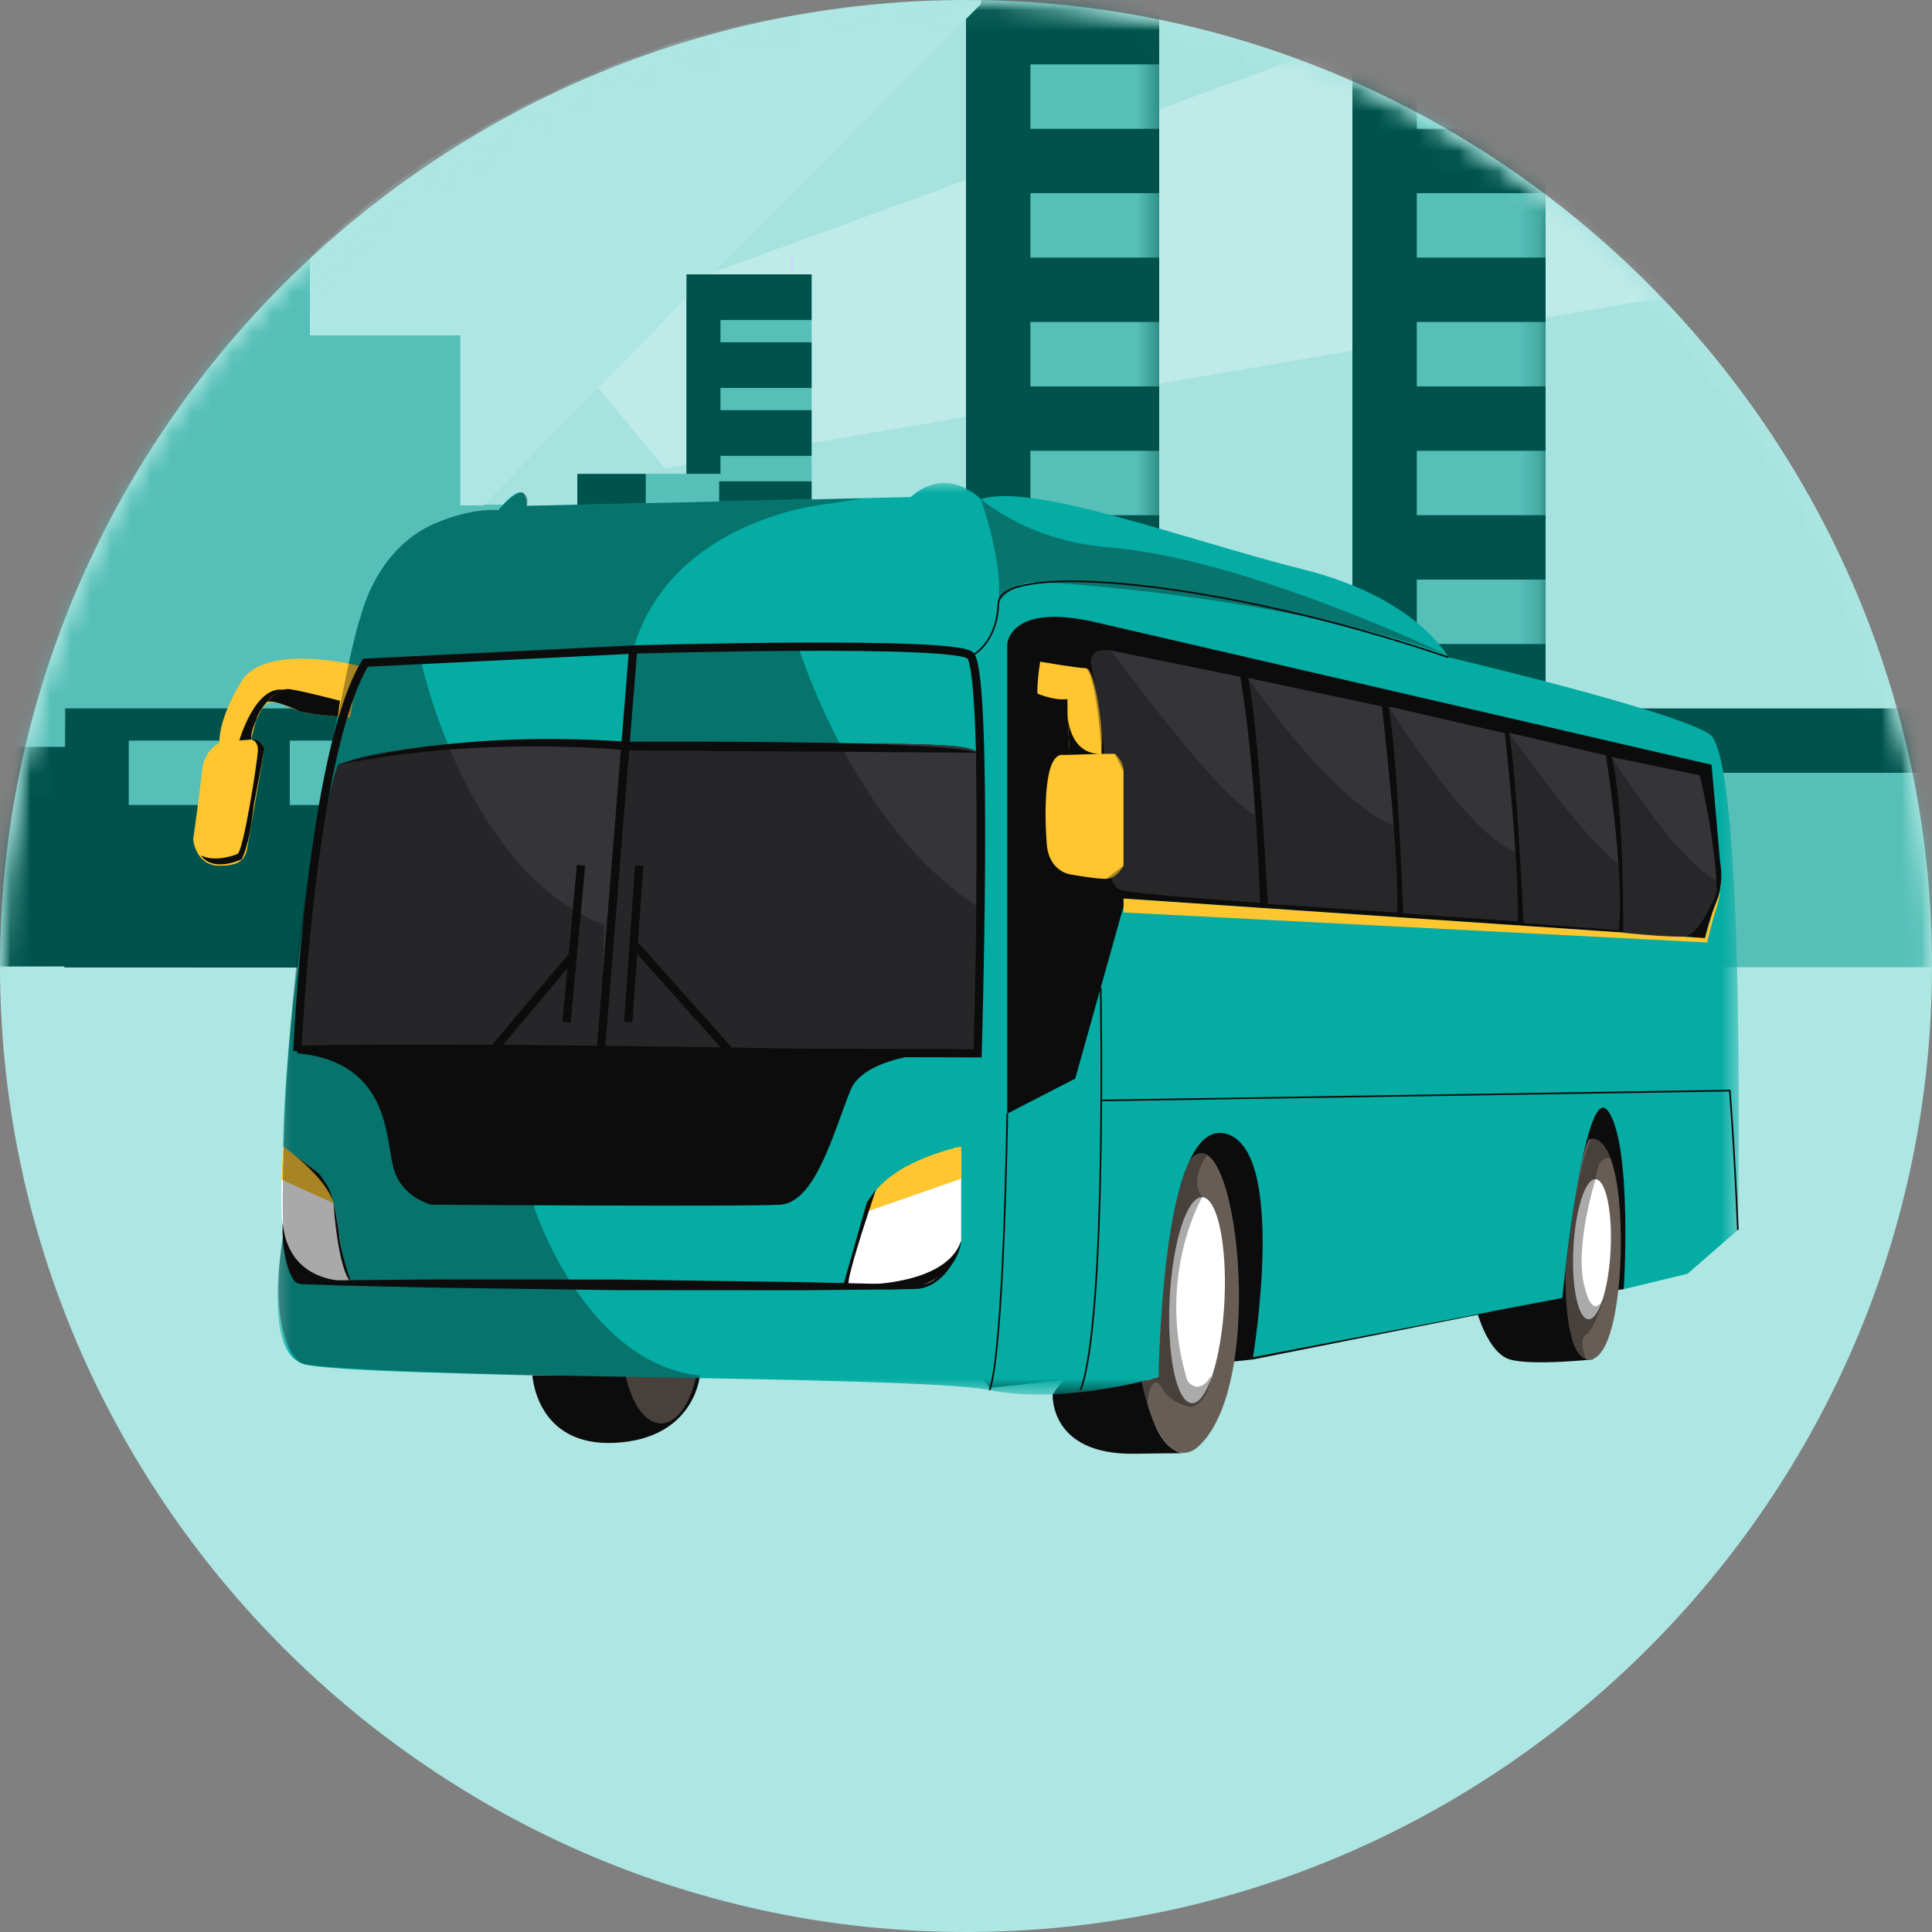 <svg width="96px" height="96px" viewBox="0 0 96 96" fill="none" xmlns="http://www.w3.org/2000/svg" transform="rotate(0) scale(1, 1)">
<rect x="0" y="0" width="96" height="96" fill="#808080" stroke="none"/>
<path fill-rule="evenodd" clip-rule="evenodd" d="M0 48C0 21.6 21.6 0 48 0C74.4 0 96 21.6 96 48C96 74.4 74.4 96 48 96C21.6 96 0 74.4 0 48Z" fill="#ade6e2"/>
<mask id="mask0_3517_1353" style="mask-type:alpha" maskUnits="userSpaceOnUse" x="0" y="0" width="96" height="96">
<path fill-rule="evenodd" clip-rule="evenodd" d="M0 48C0 21.6 21.6 0 48 0C74.4 0 96 21.6 96 48C96 74.4 74.4 96 48 96C21.6 96 0 74.4 0 48Z" fill="#ffffff"/>
</mask>
<g mask="url(#mask0_3517_1353)">
<mask id="mask1_3517_1353" style="mask-type:alpha" maskUnits="userSpaceOnUse" x="0" y="0" width="96" height="50">
<path fill-rule="evenodd" clip-rule="evenodd" d="M49.291 0.01H49.766C73.263 0.613 95.032 20.282 96 45.548L95.888 49.6H0.007V49.11C-0.457 20.65 22.355 -0.528 49.291 0.01Z" fill="#ffffff"/>
</mask>
<g mask="url(#mask1_3517_1353)">
<path fill-rule="evenodd" clip-rule="evenodd" d="M129.95 48.172L129.98 48.021L-7.258 48.036C-7.258 48.036 -7.369 47.801 -7.394 47.757C-7.404 47.741 -7.415 47.724 -7.428 47.701C-7.443 47.671 -7.466 47.635 -7.49 47.593C-7.497 47.579 -7.505 47.565 -7.515 47.547C-7.547 47.492 -7.582 47.428 -7.621 47.355C-7.669 47.266 -7.723 47.166 -7.783 47.053V47.052C-8.005 46.634 -8.3 46.053 -8.635 45.33C-8.746 45.093 -8.859 44.84 -8.977 44.572C-9.023 44.466 -9.072 44.358 -9.119 44.246C-9.164 44.14 -9.211 44.03 -9.258 43.919C-9.259 43.914 -9.261 43.911 -9.262 43.908C-9.294 43.832 -9.327 43.754 -9.359 43.675C-9.394 43.593 -9.426 43.511 -9.461 43.428C-9.634 43.001 -9.811 42.547 -9.986 42.069C-9.991 42.056 -9.995 42.043 -10 42.03C-10.116 41.717 -10.23 41.393 -10.343 41.06C-10.408 40.877 -10.47 40.691 -10.53 40.501C-10.535 40.491 -10.538 40.478 -10.541 40.466C-10.568 40.383 -10.597 40.299 -10.622 40.213C-10.646 40.142 -10.668 40.07 -10.691 39.999C-10.738 39.851 -10.783 39.702 -10.829 39.551C-10.887 39.355 -10.945 39.158 -11.003 38.96C-11.079 38.688 -11.156 38.413 -11.229 38.134C-11.252 38.05 -11.273 37.965 -11.295 37.88C-11.36 37.627 -11.424 37.371 -11.486 37.112C-11.506 37.028 -11.525 36.946 -11.544 36.861C-11.557 36.809 -11.568 36.757 -11.581 36.706C-11.673 36.294 -11.762 35.877 -11.844 35.451C-11.935 34.982 -12.019 34.504 -12.095 34.018C-12.164 33.568 -12.227 33.112 -12.281 32.65C-12.332 32.213 -12.376 31.772 -12.411 31.325C-12.497 30.28 -12.533 29.208 -12.519 28.115C-12.489 26.21 -12.29 24.247 -11.864 22.26C-11.851 22.187 -11.833 22.115 -11.818 22.042C-11.713 21.569 -11.595 21.095 -11.462 20.62C-11.362 20.26 -11.254 19.896 -11.135 19.534C-11.051 19.272 -10.962 19.01 -10.87 18.746C-10.657 18.15 -10.421 17.556 -10.161 16.96C-10.089 16.795 -10.014 16.632 -9.94 16.466C-8.526 13.399 -6.442 10.36 -3.477 7.487C-3.422 7.433 -3.366 7.379 -3.312 7.326C-1.84 5.912 -0.386 4.681 1.047 3.614C1.1 3.574 1.154 3.534 1.206 3.496C16.95 -8.116 30.259 -0.235 37.322 -0.672C38.712 -0.758 39.931 -1.312 41.131 -2.192C43.329 -3.803 45.455 -6.505 48.423 -9.406C52.872 -13.75 59.206 -18.543 70.496 -20.782C84.467 -23.554 103.66 -22.778 111.962 -14.447C116.985 -9.41 118.023 -1.608 111.51 9.842C111.114 10.54 110.689 11.248 110.237 11.973C109.857 12.581 109.526 13.161 109.24 13.715C108.524 15.107 108.099 16.333 107.92 17.426C107.491 20.053 108.478 21.913 110.246 23.445C110.727 23.858 111.262 24.247 111.841 24.622L111.952 24.695C114.02 26.009 116.631 27.137 119.235 28.458C120.673 29.191 122.11 29.978 123.449 30.892C124.692 31.74 125.855 32.695 126.861 33.807C127.518 34.531 128.109 35.325 128.61 36.201C128.639 36.25 128.666 36.297 128.694 36.348C129.342 37.511 129.837 38.818 130.129 40.299C130.145 40.375 130.159 40.45 130.174 40.526C130.564 42.678 130.537 45.195 129.95 48.172Z" fill="#04aca3" fill-opacity="0.04"/>
<path fill-rule="evenodd" clip-rule="evenodd" d="M111.509 9.843L33.036 23.265L27.405 16.475L111.962 -14.449C116.985 -9.41 118.023 -1.607 111.509 9.843Z" fill="#ffffff" fill-opacity="0.271"/>
<path fill-rule="evenodd" clip-rule="evenodd" d="M48 41.16H57.6V-0.439H48V41.16Z" fill="#00534d"/>
<mask id="mask2_3517_1353" style="mask-type:alpha" maskUnits="userSpaceOnUse" x="48" y="-1" width="10" height="43">
<path fill-rule="evenodd" clip-rule="evenodd" d="M48 41.16H57.6V-0.439H48V41.16Z" fill="#ffffff"/>
</mask>
<g mask="url(#mask2_3517_1353)">
<path fill-rule="evenodd" clip-rule="evenodd" d="M51.2 6.4H57.6V3.2H51.2V6.4Z" fill="#56bfb8"/>
<path fill-rule="evenodd" clip-rule="evenodd" d="M51.2 12.8H57.6V9.6H51.2V12.8Z" fill="#56bfb8"/>
<path fill-rule="evenodd" clip-rule="evenodd" d="M51.2 19.2H57.6V16H51.2V19.2Z" fill="#56bfb8"/>
<path fill-rule="evenodd" clip-rule="evenodd" d="M51.2 25.6H57.6V22.4H51.2V25.6Z" fill="#56bfb8"/>
<path fill-rule="evenodd" clip-rule="evenodd" d="M51.2 32H57.6V28.8H51.2V32Z" fill="#56bfb8"/>
<path fill-rule="evenodd" clip-rule="evenodd" d="M50.843 38.184H60.18V35.544H50.843V38.184Z" fill="#99b4ef"/>
</g>
<path fill-rule="evenodd" clip-rule="evenodd" d="M43.688 45.495H47.599V39.759H43.688V45.495Z" fill="#cbd9f8"/>
<path fill-rule="evenodd" clip-rule="evenodd" d="M44.883 31.934V47.859H3.459L3.178 47.858L-7.394 47.758C-7.403 47.742 -7.414 47.722 -7.427 47.702C-7.445 47.672 -7.465 47.635 -7.489 47.594C-7.497 47.58 -7.506 47.564 -7.516 47.548C-7.546 47.491 -7.583 47.427 -7.621 47.356C-7.668 47.267 -7.722 47.165 -7.784 47.054V47.052C-8.005 46.633 -8.302 46.051 -8.636 45.33C-8.746 45.092 -8.859 44.841 -8.978 44.572C-9.024 44.466 -9.071 44.358 -9.119 44.247C-9.165 44.14 -9.211 44.031 -9.257 43.918C-9.259 43.915 -9.26 43.912 -9.262 43.908C-9.295 43.831 -9.327 43.753 -9.36 43.675C-9.393 43.594 -9.427 43.511 -9.46 43.429C-9.635 43.002 -9.811 42.547 -9.985 42.067C-9.99 42.056 -9.995 42.042 -10 42.031V42.029C-10.116 41.716 -10.232 41.394 -10.344 41.06C-10.408 40.876 -10.47 40.69 -10.53 40.501C-10.535 40.49 -10.538 40.479 -10.543 40.466C-10.568 40.382 -10.597 40.299 -10.623 40.214C-10.646 40.142 -10.668 40.071 -10.692 39.999C-10.738 39.852 -10.782 39.702 -10.83 39.55C-10.889 39.356 -10.946 39.159 -11.003 38.959C-11.081 38.689 -11.157 38.414 -11.228 38.133C-11.252 38.05 -11.274 37.964 -11.295 37.88C-11.36 37.628 -11.425 37.37 -11.487 37.111C-11.506 37.029 -11.525 36.944 -11.546 36.862C-11.558 36.809 -11.568 36.757 -11.581 36.706C-11.674 36.295 -11.761 35.877 -11.844 35.451C-11.936 34.981 -12.02 34.503 -12.095 34.019C-12.163 33.569 -12.226 33.113 -12.282 32.651C-12.333 32.214 -12.376 31.772 -12.412 31.326C-12.496 30.279 -12.534 29.207 -12.518 28.114C-12.488 26.211 -12.29 24.248 -11.865 22.26C-11.85 22.187 -11.833 22.114 -11.819 22.043C-11.712 21.569 -11.595 21.096 -11.461 20.621C-11.361 20.259 -11.254 19.897 -11.136 19.534C-11.05 19.272 -10.963 19.009 -10.87 18.747C-10.657 18.151 -10.422 17.555 -10.162 16.961H-9.939V16.467C-8.525 13.4 -6.443 10.361 -3.478 7.486C-3.423 7.433 -3.366 7.379 -3.312 7.325H-3.139V13.417H2.221V3.492H8.136V9.935H9.483V2.242H15.398V16.666H22.878V25.077H25.673V27.196H32.091V23.547H35.778V13.633H40.33V31.934H44.883Z" fill="#56bfb8"/>
<path fill-rule="evenodd" clip-rule="evenodd" d="M9.483 4.685H15.402V3.216H9.483V4.685Z" fill="#99b4ef"/>
<path fill-rule="evenodd" clip-rule="evenodd" d="M9.483 7.446H15.402V5.977H9.483V7.446Z" fill="#99b4ef"/>
<path fill-rule="evenodd" clip-rule="evenodd" d="M9.483 9.93H15.402V8.461H9.483V9.93Z" fill="#99b4ef"/>
<path fill-rule="evenodd" clip-rule="evenodd" d="M2.223 9.93H8.141V8.461H2.223V9.93Z" fill="#99b4ef"/>
<path fill-rule="evenodd" clip-rule="evenodd" d="M2.223 7.446H8.141V5.977H2.223V7.446Z" fill="#99b4ef"/>
<path fill-rule="evenodd" clip-rule="evenodd" d="M2.223 4.966H8.141V3.497H2.223V4.966Z" fill="#99b4ef"/>
<path fill-rule="evenodd" clip-rule="evenodd" d="M35.799 23.547H34.105V13.633H35.735H35.799H40.328V15.902H35.799V17.007H40.328V19.276H35.799V20.381H40.328V22.65H35.799V23.547ZM40.328 26.186H35.735V23.917H40.328V26.186ZM35.735 29.612H40.328V27.344H35.735V29.612ZM40.328 33.038H35.735V30.77H40.328V33.038ZM35.735 36.624H40.328V34.355H35.735V36.624Z" fill="#00534d"/>
<path fill-rule="evenodd" clip-rule="evenodd" d="M28.686 27.196H32.091V23.547H28.686V27.196Z" fill="#00534d"/>
<path fill-rule="evenodd" clip-rule="evenodd" d="M3.2 48.073L30.4 48.084V35.2H3.239L3.2 48.073Z" fill="#00534d"/>
<path fill-rule="evenodd" clip-rule="evenodd" d="M23.068 47.757H46.306V41.453H23.068V47.757Z" fill="#00534d"/>
<path fill-rule="evenodd" clip-rule="evenodd" d="M3.585 37.112V48.02L-7.258 48.036C-7.267 48.02 -7.415 47.723 -7.426 47.702C-7.444 47.671 -7.466 47.636 -7.49 47.594C-7.496 47.578 -7.505 47.564 -7.515 47.548C-7.547 47.491 -7.582 47.428 -7.621 47.355C-7.669 47.267 -7.723 47.166 -7.783 47.053C-8.005 46.633 -8.301 46.052 -8.635 45.329C-8.747 45.093 -8.859 44.84 -8.977 44.573C-9.023 44.467 -9.072 44.359 -9.12 44.247C-9.164 44.139 -9.212 44.03 -9.258 43.919C-9.259 43.915 -9.261 43.911 -9.262 43.907C-9.294 43.831 -9.327 43.753 -9.359 43.674C-9.394 43.594 -9.426 43.512 -9.461 43.429C-9.634 43.002 -9.81 42.548 -9.986 42.068C-9.991 42.055 -9.996 42.043 -10 42.031V42.03C-10.116 41.717 -10.23 41.393 -10.343 41.059C-10.407 40.877 -10.469 40.691 -10.53 40.502C-10.534 40.491 -10.537 40.48 -10.541 40.467C-10.569 40.383 -10.597 40.298 -10.623 40.214C-10.646 40.143 -10.667 40.071 -10.691 39.998C-10.737 39.852 -10.783 39.701 -10.829 39.55C-10.887 39.356 -10.945 39.159 -11.002 38.959C-11.079 38.689 -11.156 38.413 -11.229 38.133C-11.252 38.049 -11.273 37.965 -11.295 37.881C-11.361 37.628 -11.424 37.371 -11.486 37.112H3.585Z" fill="#00534d"/>
<path fill-rule="evenodd" clip-rule="evenodd" d="M6.4 40H11.2V36.8H6.4V40Z" fill="#56bfb8"/>
<path fill-rule="evenodd" clip-rule="evenodd" d="M14.4 40H19.2V36.8H14.4V40Z" fill="#56bfb8"/>
<path fill-rule="evenodd" clip-rule="evenodd" d="M22.4 40H27.2V36.8H22.4V40Z" fill="#56bfb8"/>
<path fill-rule="evenodd" clip-rule="evenodd" d="M39.292 13.633H39.412V12.645H39.292V13.633Z" fill="#cbd9f8"/>
<path fill-rule="evenodd" clip-rule="evenodd" d="M34.953 13.633H35.074V12.645H34.953V13.633Z" fill="#cbd9f8"/>
<path fill-rule="evenodd" clip-rule="evenodd" d="M41.6 48.06H57.6V36.86H41.6V48.06Z" fill="#56bfb8"/>
<path fill-rule="evenodd" clip-rule="evenodd" d="M41.6 38.4H57.6V35.2H41.6V38.4Z" fill="#00534d"/>
<path fill-rule="evenodd" clip-rule="evenodd" d="M67.2 41.16H76.8V-0.439H67.2V41.16Z" fill="#00534d"/>
<mask id="mask3_3517_1353" style="mask-type:alpha" maskUnits="userSpaceOnUse" x="67" y="-1" width="10" height="43">
<path fill-rule="evenodd" clip-rule="evenodd" d="M67.2 41.16H76.8V-0.439H67.2V41.16Z" fill="#ffffff"/>
</mask>
<g mask="url(#mask3_3517_1353)">
<path fill-rule="evenodd" clip-rule="evenodd" d="M70.4 6.4H76.8V3.2H70.4V6.4Z" fill="#56bfb8"/>
<path fill-rule="evenodd" clip-rule="evenodd" d="M70.4 12.8H76.8V9.6H70.4V12.8Z" fill="#56bfb8"/>
<path fill-rule="evenodd" clip-rule="evenodd" d="M70.4 19.2H76.8V16H70.4V19.2Z" fill="#56bfb8"/>
<path fill-rule="evenodd" clip-rule="evenodd" d="M70.4 25.6H76.8V22.4H70.4V25.6Z" fill="#56bfb8"/>
<path fill-rule="evenodd" clip-rule="evenodd" d="M70.4 32H76.8V28.8H70.4V32Z" fill="#56bfb8"/>
<path fill-rule="evenodd" clip-rule="evenodd" d="M70.043 38.184H79.38V35.544H70.043V38.184Z" fill="#99b4ef"/>
</g>
<path fill-rule="evenodd" clip-rule="evenodd" d="M60.8 48.06H76.8V36.86H60.8V48.06Z" fill="#56bfb8"/>
<path fill-rule="evenodd" clip-rule="evenodd" d="M60.8 38.4H76.8V35.2H60.8V38.4Z" fill="#00534d"/>
<path fill-rule="evenodd" clip-rule="evenodd" d="M80 48.06H96V36.86H80V48.06Z" fill="#56bfb8"/>
<path fill-rule="evenodd" clip-rule="evenodd" d="M80 38.4H96V35.2H80V38.4Z" fill="#00534d"/>
<path fill-rule="evenodd" clip-rule="evenodd" d="M15.402 12.709L15.398 16.666H22.878V25.114H24.008L34.105 14.806V13.633H35.364L48.742 0.202V0C48.742 0 39.854 0 33.114 2.242C26.374 4.484 20.896 8.073 19.033 9.53C17.171 10.987 15.402 12.709 15.402 12.709Z" fill="#ade6e2"/>
</g>
</g>
<path fill-rule="evenodd" clip-rule="evenodd" d="M26.458 68.35C26.458 68.35 26.637 71.909 30.583 71.692C34.531 71.473 34.775 68.35 34.775 68.35H26.458Z" fill="#0c0c0c"/>
<path fill-rule="evenodd" clip-rule="evenodd" d="M34.775 66.698C34.775 68.924 33.911 70.729 32.846 70.729C31.779 70.729 30.915 68.924 30.915 66.698C30.915 64.472 31.779 62.668 32.846 62.668C33.911 62.668 34.775 64.472 34.775 66.698Z" fill="#685d55"/>
<path fill-rule="evenodd" clip-rule="evenodd" d="M45.252 63.731L49.176 68.965L62.261 67.548L77.634 64.495L80.686 64.058L82.54 53.047L79.159 51.63L63.896 52.284L58.99 55.337L51.466 60.352L45.252 63.731Z" fill="#0c0c0c"/>
<path fill-rule="evenodd" clip-rule="evenodd" d="M73.381 65.149C73.381 65.149 73.926 67.22 75.016 67.548C76.107 67.874 79.159 67.548 79.159 67.548L78.504 62.859H73.381V65.149Z" fill="#0c0c0c"/>
<path fill-rule="evenodd" clip-rule="evenodd" d="M52.309 69.286C52.309 69.286 52.121 72.299 56.372 72.236C59.479 72.191 58.805 72.214 58.805 72.214C58.805 72.214 56.812 72.153 56.922 67.247C57.03 62.341 52.309 69.286 52.309 69.286Z" fill="#0c0c0c"/>
<path fill-rule="evenodd" clip-rule="evenodd" d="M56.722 68.647L57.571 68.42C57.571 68.42 57.454 59.574 59.136 57.622C61.387 55.008 63.077 68.879 59.48 71.931C59.48 71.931 57.797 73.56 56.722 68.647Z" fill="#685d55"/>
<mask id="mask4_3517_1353" style="mask-type:alpha" maskUnits="userSpaceOnUse" x="13" y="24" width="74" height="46">
<path fill-rule="evenodd" clip-rule="evenodd" d="M13.788 24H86.399V69.3H13.788V24Z" fill="#ffffff"/>
</mask>
<g mask="url(#mask4_3517_1353)">
<path fill-rule="evenodd" clip-rule="evenodd" d="M14.287 60.243C14.287 60.243 12.76 67.002 15.05 67.765C17.339 68.528 45.359 68.311 49.176 69.073C52.992 69.838 57.57 68.42 57.57 68.42C57.57 68.42 57.68 55.664 60.841 56.317C64.003 56.972 62.26 67.439 62.26 67.439L77.633 64.496C77.633 64.496 78.724 53.483 79.921 55.227C81.122 56.972 80.686 64.058 80.686 64.058L83.847 63.295L86.354 61.115C86.354 61.115 86.792 37.673 84.938 36.474C83.085 35.274 71.963 32.658 71.963 32.658C71.963 32.658 70.436 29.715 64.767 28.297C59.098 26.88 51.247 23.935 48.74 24.809C48.74 24.809 47.105 23.063 45.251 24.699L26.17 25.136C26.17 25.136 26.279 23.501 24.754 25.353C24.754 25.353 19.629 25.026 17.994 30.368C16.358 35.712 13.196 55.227 14.287 60.243Z" fill="#04aca3"/>
</g>
<path fill-rule="evenodd" clip-rule="evenodd" d="M16.793 38.055C16.793 38.055 18.593 36.638 31.132 36.855C43.671 37.074 47.922 36.747 48.577 37.401V52.229C48.577 52.229 43.125 52.012 42.253 54.191C41.38 56.372 40.509 59.752 38.763 59.861C37.02 59.97 21.429 59.861 21.429 59.861C21.429 59.861 20.011 59.534 19.574 58.117C19.138 56.699 19.466 52.775 14.777 52.339C14.777 52.339 15.212 43.507 16.793 38.055Z" fill="#0c0c0c"/>
<path fill-rule="evenodd" clip-rule="evenodd" d="M50.049 32.004C50.049 32.004 50.157 29.933 54.41 30.913C58.661 31.895 85.047 38.001 85.047 38.001L85.466 42.784C85.607 43.564 85.51 44.364 85.199 45.084C84.985 45.576 84.818 46.087 84.719 46.614L55.936 44.651L53.428 53.593L50.049 55.337V32.004Z" fill="#0c0c0c"/>
<path fill-rule="evenodd" clip-rule="evenodd" d="M78.953 56.618C78.953 56.618 79.922 56.1 80.36 58.935C80.796 61.769 80.468 67.329 79.05 67.548C77.634 67.765 77.793 63.047 77.793 63.047C77.793 63.047 78.408 57.537 78.953 56.618Z" fill="#685d55"/>
<path fill-rule="evenodd" clip-rule="evenodd" d="M60.841 64.673C60.698 67.499 59.971 69.76 59.22 69.722C58.467 69.684 57.975 67.361 58.119 64.535C58.262 61.708 58.988 59.448 59.739 59.486C60.492 59.525 60.983 61.847 60.841 64.673Z" fill="#ffffff"/>
<path fill-rule="evenodd" clip-rule="evenodd" d="M80.03 62.121C79.934 64.043 79.44 65.579 78.929 65.553C78.417 65.527 78.081 63.949 78.18 62.027C78.278 60.106 78.771 58.569 79.281 58.595C79.792 58.621 80.128 60.199 80.03 62.121Z" fill="#ffffff"/>
<path fill-rule="evenodd" clip-rule="evenodd" d="M17.885 33.095C17.885 33.095 13.196 31.895 11.997 33.857C10.797 35.82 10.906 36.91 10.906 36.91C10.906 36.91 10.144 37.238 10.034 38.327C9.926 39.418 9.6 41.708 9.6 41.708C9.6 41.708 9.708 43.016 10.906 43.016C12.107 43.016 12.216 42.58 12.324 41.925C12.433 41.272 13.141 37.183 13.141 37.183C13.141 37.183 13.034 36.746 12.489 36.746C12.489 36.746 12.815 34.784 13.578 34.893C14.341 35.002 14.56 35.329 15.322 35.438C16.087 35.548 17.393 35.657 17.393 35.657C17.393 35.657 17.831 33.041 17.885 33.095Z" fill="#ffc62f"/>
<path fill-rule="evenodd" clip-rule="evenodd" d="M55.827 44.651L84.719 46.614C84.719 46.614 84.951 45.8 85.054 45.444C85.078 45.355 85.124 45.235 85.177 45.1C85.335 44.694 85.563 44.146 85.53 43.849C85.53 43.849 85.483 44.543 85.265 45.197C85.047 45.852 84.829 46.832 84.829 46.832L55.836 45.341L55.827 44.651Z" fill="#ffc62f"/>
<path fill-rule="evenodd" clip-rule="evenodd" d="M14.723 51.957C14.723 51.957 15.595 41.162 16.794 38C16.794 38 19.775 36.846 25.371 36.879C25.371 36.879 42.187 36.851 45.79 36.99C45.79 36.99 48.194 37.02 48.521 37.347V52.283C48.521 52.283 24.753 51.739 14.723 51.957Z" fill="#353438"/>
<path fill-rule="evenodd" clip-rule="evenodd" d="M41.871 63.95L42.962 60.243C42.962 60.243 43.448 58.608 45.252 57.953C46.389 57.541 47.045 57.289 47.386 57.068C47.546 56.964 47.759 57.077 47.759 57.269V61.66C47.759 61.66 46.995 63.95 45.578 63.95H41.871Z" fill="#ffffff"/>
<path fill-rule="evenodd" clip-rule="evenodd" d="M14.068 56.972L15.813 58.28C15.813 58.28 16.577 59.043 16.794 60.897C17.013 62.75 17.449 63.731 17.449 63.731H14.942C14.942 63.731 13.632 63.513 14.068 56.972Z" fill="#ffffff"/>
<path d="M14.777 52.229C14.777 52.229 15.432 37.401 18.158 32.931L31.46 32.277L29.847 52.283L48.577 52.337C48.577 52.337 49.122 34.131 48.249 32.604C47.784 31.79 31.35 32.277 31.35 32.277" stroke="#0c0c0c" stroke-width="0.411"/>
<path fill-rule="evenodd" clip-rule="evenodd" d="M54.219 32.977C54.219 32.977 55.527 40.172 55.091 43.225C55.091 43.225 55.2 43.989 55.636 44.206C56.071 44.425 62.613 44.861 62.613 44.861C62.613 44.861 62.45 38.591 61.633 33.63L55.2 32.322C55.2 32.322 54.109 32.104 54.219 32.977Z" fill="#353438"/>
<path fill-rule="evenodd" clip-rule="evenodd" d="M62.013 33.685L68.664 35.103C68.664 35.103 69.536 42.408 69.428 45.351L62.995 44.915C62.995 44.915 62.558 36.193 62.013 33.685Z" fill="#353438"/>
<path fill-rule="evenodd" clip-rule="evenodd" d="M68.991 35.102L74.777 36.433C74.777 36.433 75.508 43.039 75.416 45.787L69.722 45.388C69.722 45.388 69.448 37.442 68.991 35.102Z" fill="#353438"/>
<path fill-rule="evenodd" clip-rule="evenodd" d="M74.988 36.411L79.793 37.533C79.793 37.533 80.748 43.428 80.433 46.223L75.705 45.865C75.705 45.865 75.368 38.56 74.988 36.411Z" fill="#353438"/>
<path fill-rule="evenodd" clip-rule="evenodd" d="M80.078 37.615L84.459 38.525C84.459 38.525 85.25 41.693 85.311 44.34C85.311 44.34 84.49 46.469 83.698 46.531C82.908 46.591 80.656 46.348 80.656 46.348C80.656 46.348 80.717 40.05 80.078 37.615Z" fill="#353438"/>
<path fill-rule="evenodd" clip-rule="evenodd" d="M42.962 60.243L47.759 58.571V56.972C47.759 56.972 43.569 57.784 42.962 60.243Z" fill="#ffc62f"/>
<path fill-rule="evenodd" clip-rule="evenodd" d="M14.068 56.972L15.812 58.28C15.812 58.28 16.399 59.02 16.571 59.785L13.979 58.605L14.068 56.972Z" fill="#ffc62f"/>
<path fill-rule="evenodd" clip-rule="evenodd" d="M14.072 61.384C14.177 62.123 14.265 62.942 14.696 63.529C14.812 63.673 14.964 63.661 15.171 63.653L15.743 63.641L16.887 63.617L21.467 63.576L30.628 63.58L39.787 63.706L44.367 63.812C45.132 63.812 45.922 64.01 46.531 63.517C47.151 63.09 47.523 62.379 47.758 61.66C47.562 62.389 47.235 63.132 46.607 63.621C46.296 63.857 45.924 64.039 45.509 64.046L44.364 64.07L39.783 64.113L30.623 64.107L21.466 63.98L16.887 63.875L15.742 63.833L15.169 63.814C15.004 63.819 14.727 63.804 14.601 63.615C14.16 62.932 14.143 62.137 14.072 61.384Z" fill="#0c0c0c"/>
<path d="M50.05 55.336C50.05 55.336 49.885 67.038 49.176 69.074" stroke="#0c0c0c" stroke-width="0.082"/>
<path d="M71.963 32.658C60.529 28.771 49.685 27.905 49.611 29.974C49.539 32.042 48.248 32.604 48.248 32.604" stroke="#0c0c0c" stroke-width="0.082"/>
<path d="M54.692 49.087C54.692 49.087 55.011 65.698 53.688 69.074" stroke="#0c0c0c" stroke-width="0.082"/>
<path d="M54.722 54.681L85.952 54.192C85.952 54.192 86.149 56.475 86.355 61.115" stroke="#0c0c0c" stroke-width="0.082"/>
<path d="M24.369 52.338L28.546 47.378" stroke="#0c0c0c" stroke-width="0.411"/>
<path d="M28.872 42.993L28.154 50.786" stroke="#0c0c0c" stroke-width="0.411"/>
<path d="M31.762 43.016L31.215 50.786" stroke="#0c0c0c" stroke-width="0.411"/>
<path d="M36.297 52.284L31.488 46.901" stroke="#0c0c0c" stroke-width="0.411"/>
<path fill-rule="evenodd" clip-rule="evenodd" d="M51.685 32.876C51.685 32.876 53.537 33.203 53.973 33.203C54.409 33.203 54.846 36.365 54.737 37.129V37.455H55.392C55.392 37.455 55.828 37.782 55.828 38.328V43.016C55.828 43.016 55.5 43.671 54.954 43.671C54.409 43.671 53.212 43.452 53.212 43.452C53.212 43.452 52.121 43.343 52.011 41.925C51.902 40.509 51.848 37.401 52.829 37.511H53.156L53.047 35.548H52.175C52.175 35.548 51.193 35.984 51.685 32.876Z" fill="#ffc62f"/>
<g style="mix-blend-mode:overlay" opacity="0.351">
<path fill-rule="evenodd" clip-rule="evenodd" d="M59.978 57.4C59.978 57.4 59.059 58.58 59.738 59.487C59.738 59.487 57.427 63.419 58.991 68.589C58.991 68.589 59.535 69.439 60.181 68.351C60.181 68.351 60.069 69.687 59.196 69.915C59.196 69.915 58.209 69.812 57.733 68.963C57.257 68.113 56.95 69.507 57.054 69.915L52.36 69.847L52.309 69.286C52.309 69.286 55.812 69.034 57.571 68.42C57.571 68.42 57.716 60.292 59.136 57.621C59.136 57.621 59.603 57.061 59.978 57.4Z" fill="#0c0c0c"/>
</g>
<g style="mix-blend-mode:overlay" opacity="0.351">
<path fill-rule="evenodd" clip-rule="evenodd" d="M80.007 57.57C80.007 57.57 79.406 57.307 79.282 58.594C79.282 58.594 78.239 61.889 78.715 63.862C79.19 65.834 79.734 64.406 79.734 64.406C79.734 64.406 79.225 66.072 78.816 66.31C78.408 66.548 78.816 67.568 78.816 67.568L74.498 65.935L74.089 65.154L77.633 64.495C77.633 64.495 78.205 57.74 79.292 56.108C80.38 54.475 80.007 57.57 80.007 57.57Z" fill="#0c0c0c"/>
</g>
<g style="mix-blend-mode:overlay" opacity="0.351">
<path fill-rule="evenodd" clip-rule="evenodd" d="M48.74 24.808C48.74 24.808 49.857 27.916 49.612 29.974C49.612 29.974 50.235 28.921 51.408 28.921C52.583 28.921 63.835 29.691 71.792 32.498C71.792 32.498 61.921 27.749 55.102 27.2C52.809 27.014 50.596 26.245 48.776 24.837L48.74 24.808Z" fill="#0c0c0c"/>
</g>
<path fill-rule="evenodd" clip-rule="evenodd" d="M51.459 34.429C51.459 34.429 52.377 34.837 53.039 34.736L53.046 35.547C53.046 35.547 51.307 36.623 51.459 34.429Z" fill="#0c0c0c"/>
<path fill-rule="evenodd" clip-rule="evenodd" d="M54.737 37.455L53.156 37.509L53.047 35.548C53.047 35.548 53.118 37.523 54.737 37.455Z" fill="#0c0c0c"/>
<path fill-rule="evenodd" clip-rule="evenodd" d="M16.794 38.001C16.794 38.001 22.077 36.222 31.131 36.856C31.131 36.856 46.867 36.75 48.576 37.401L31.106 37.285C31.106 37.285 24.058 36.523 16.794 38.001Z" fill="#0c0c0c"/>
<path fill-rule="evenodd" clip-rule="evenodd" d="M14.045 60.75C14.045 60.75 13.901 63.194 14.941 63.731L17.946 63.632C17.946 63.632 14.377 64.193 14.045 60.75Z" fill="#0c0c0c"/>
<path fill-rule="evenodd" clip-rule="evenodd" d="M43.528 59.092L43.171 60.19C43.171 60.19 42.023 63.632 42.176 63.81L41.872 63.949L43.07 59.756L43.528 59.092Z" fill="#0c0c0c"/>
<path fill-rule="evenodd" clip-rule="evenodd" d="M42.559 63.836C42.559 63.836 46.971 63.964 47.759 61.66C47.759 61.66 47.609 64.729 42.71 63.938L42.559 63.836Z" fill="#0c0c0c"/>
<path fill-rule="evenodd" clip-rule="evenodd" d="M14.068 56.972C14.068 56.972 16.168 58.413 16.572 59.785C16.572 59.785 16.773 63.041 17.449 63.731C17.449 63.731 16.907 62.184 16.837 61.248C16.837 61.248 16.608 59.296 16.168 58.773C16.168 58.773 15.899 58.329 15.813 58.28L14.068 56.972Z" fill="#0c0c0c"/>
<path fill-rule="evenodd" clip-rule="evenodd" d="M13.253 34.889C13.253 34.889 13.797 34.175 14.376 34.243C14.953 34.311 16.892 34.82 16.892 34.82L16.79 35.602C16.79 35.602 15.055 35.467 14.782 35.296C14.782 35.296 13.559 34.719 13.253 34.889Z" fill="#0c0c0c"/>
<path fill-rule="evenodd" clip-rule="evenodd" d="M14.104 34.277C14.104 34.277 13.594 34.412 13.254 34.889C13.254 34.889 12.778 35.433 12.743 35.773C12.743 35.773 12.437 36.327 12.488 36.746L11.893 36.793C11.893 36.793 12.676 34.039 14.104 34.277Z" fill="#0c0c0c"/>
<path fill-rule="evenodd" clip-rule="evenodd" d="M12.489 36.747C12.489 36.747 12.845 36.793 12.812 37.336C12.778 37.881 12.098 42.336 11.791 42.438C11.791 42.438 10.738 42.88 9.989 42.506C9.989 42.506 10.431 43.356 11.996 42.71C11.996 42.71 12.369 42.2 12.608 40.023L13.142 37.183C13.142 37.183 12.981 36.701 12.489 36.747Z" fill="#0c0c0c"/>
<g style="mix-blend-mode:overlay" opacity="0.354">
<path fill-rule="evenodd" clip-rule="evenodd" d="M40.987 25.057C40.987 25.057 33.317 25.802 31.459 32.277L20.91 32.815C20.91 32.815 23.136 43.31 30.026 45.96L29.846 52.285L26.528 59.953C26.528 59.953 29.031 67.736 34.776 68.349C34.776 68.349 34.159 72.144 30.239 70.872C26.315 69.6 26.458 68.349 26.458 68.349C26.458 68.349 15.764 68.052 15.05 67.765C14.336 67.48 13.384 65.467 14.072 61.384C14.072 61.384 13.626 49.415 16.79 35.602C16.79 35.602 17.633 31.226 17.947 30.577C17.947 30.577 18.709 27.324 21.423 26.089C21.423 26.089 23.327 25.201 24.754 25.353C24.754 25.353 25.731 24.249 26.022 24.496C26.315 24.743 26.17 25.136 26.17 25.136L42.873 24.765L40.987 25.057Z" fill="#0c0c0c"/>
</g>
<g style="mix-blend-mode:overlay" opacity="0.354">
<path fill-rule="evenodd" clip-rule="evenodd" d="M31.459 32.277L39.686 32.176C39.686 32.176 42.438 41.151 48.661 45.1L48.577 52.338L29.846 52.284L31.459 32.277Z" fill="#0c0c0c"/>
</g>
<g style="mix-blend-mode:overlay" opacity="0.351">
<path fill-rule="evenodd" clip-rule="evenodd" d="M55.199 32.322C55.199 32.322 60.693 39.812 62.35 40.467L62.013 33.686C62.013 33.686 66.25 39.955 69.301 41.032L68.991 35.103C68.991 35.103 73.16 41.838 75.493 42.377L74.988 36.411C74.988 36.411 79.174 42.377 80.609 43.006L80.078 37.615C80.078 37.615 83.539 43.166 85.529 43.849L84.719 46.614L55.936 44.651L54.955 43.67L55.827 43.015V38.328L55.391 37.456H54.737C54.737 37.456 54.529 33.812 53.973 33.203C53.973 33.203 53.751 31.689 55.199 32.322Z" fill="#0c0c0c"/>
</g>
</svg>